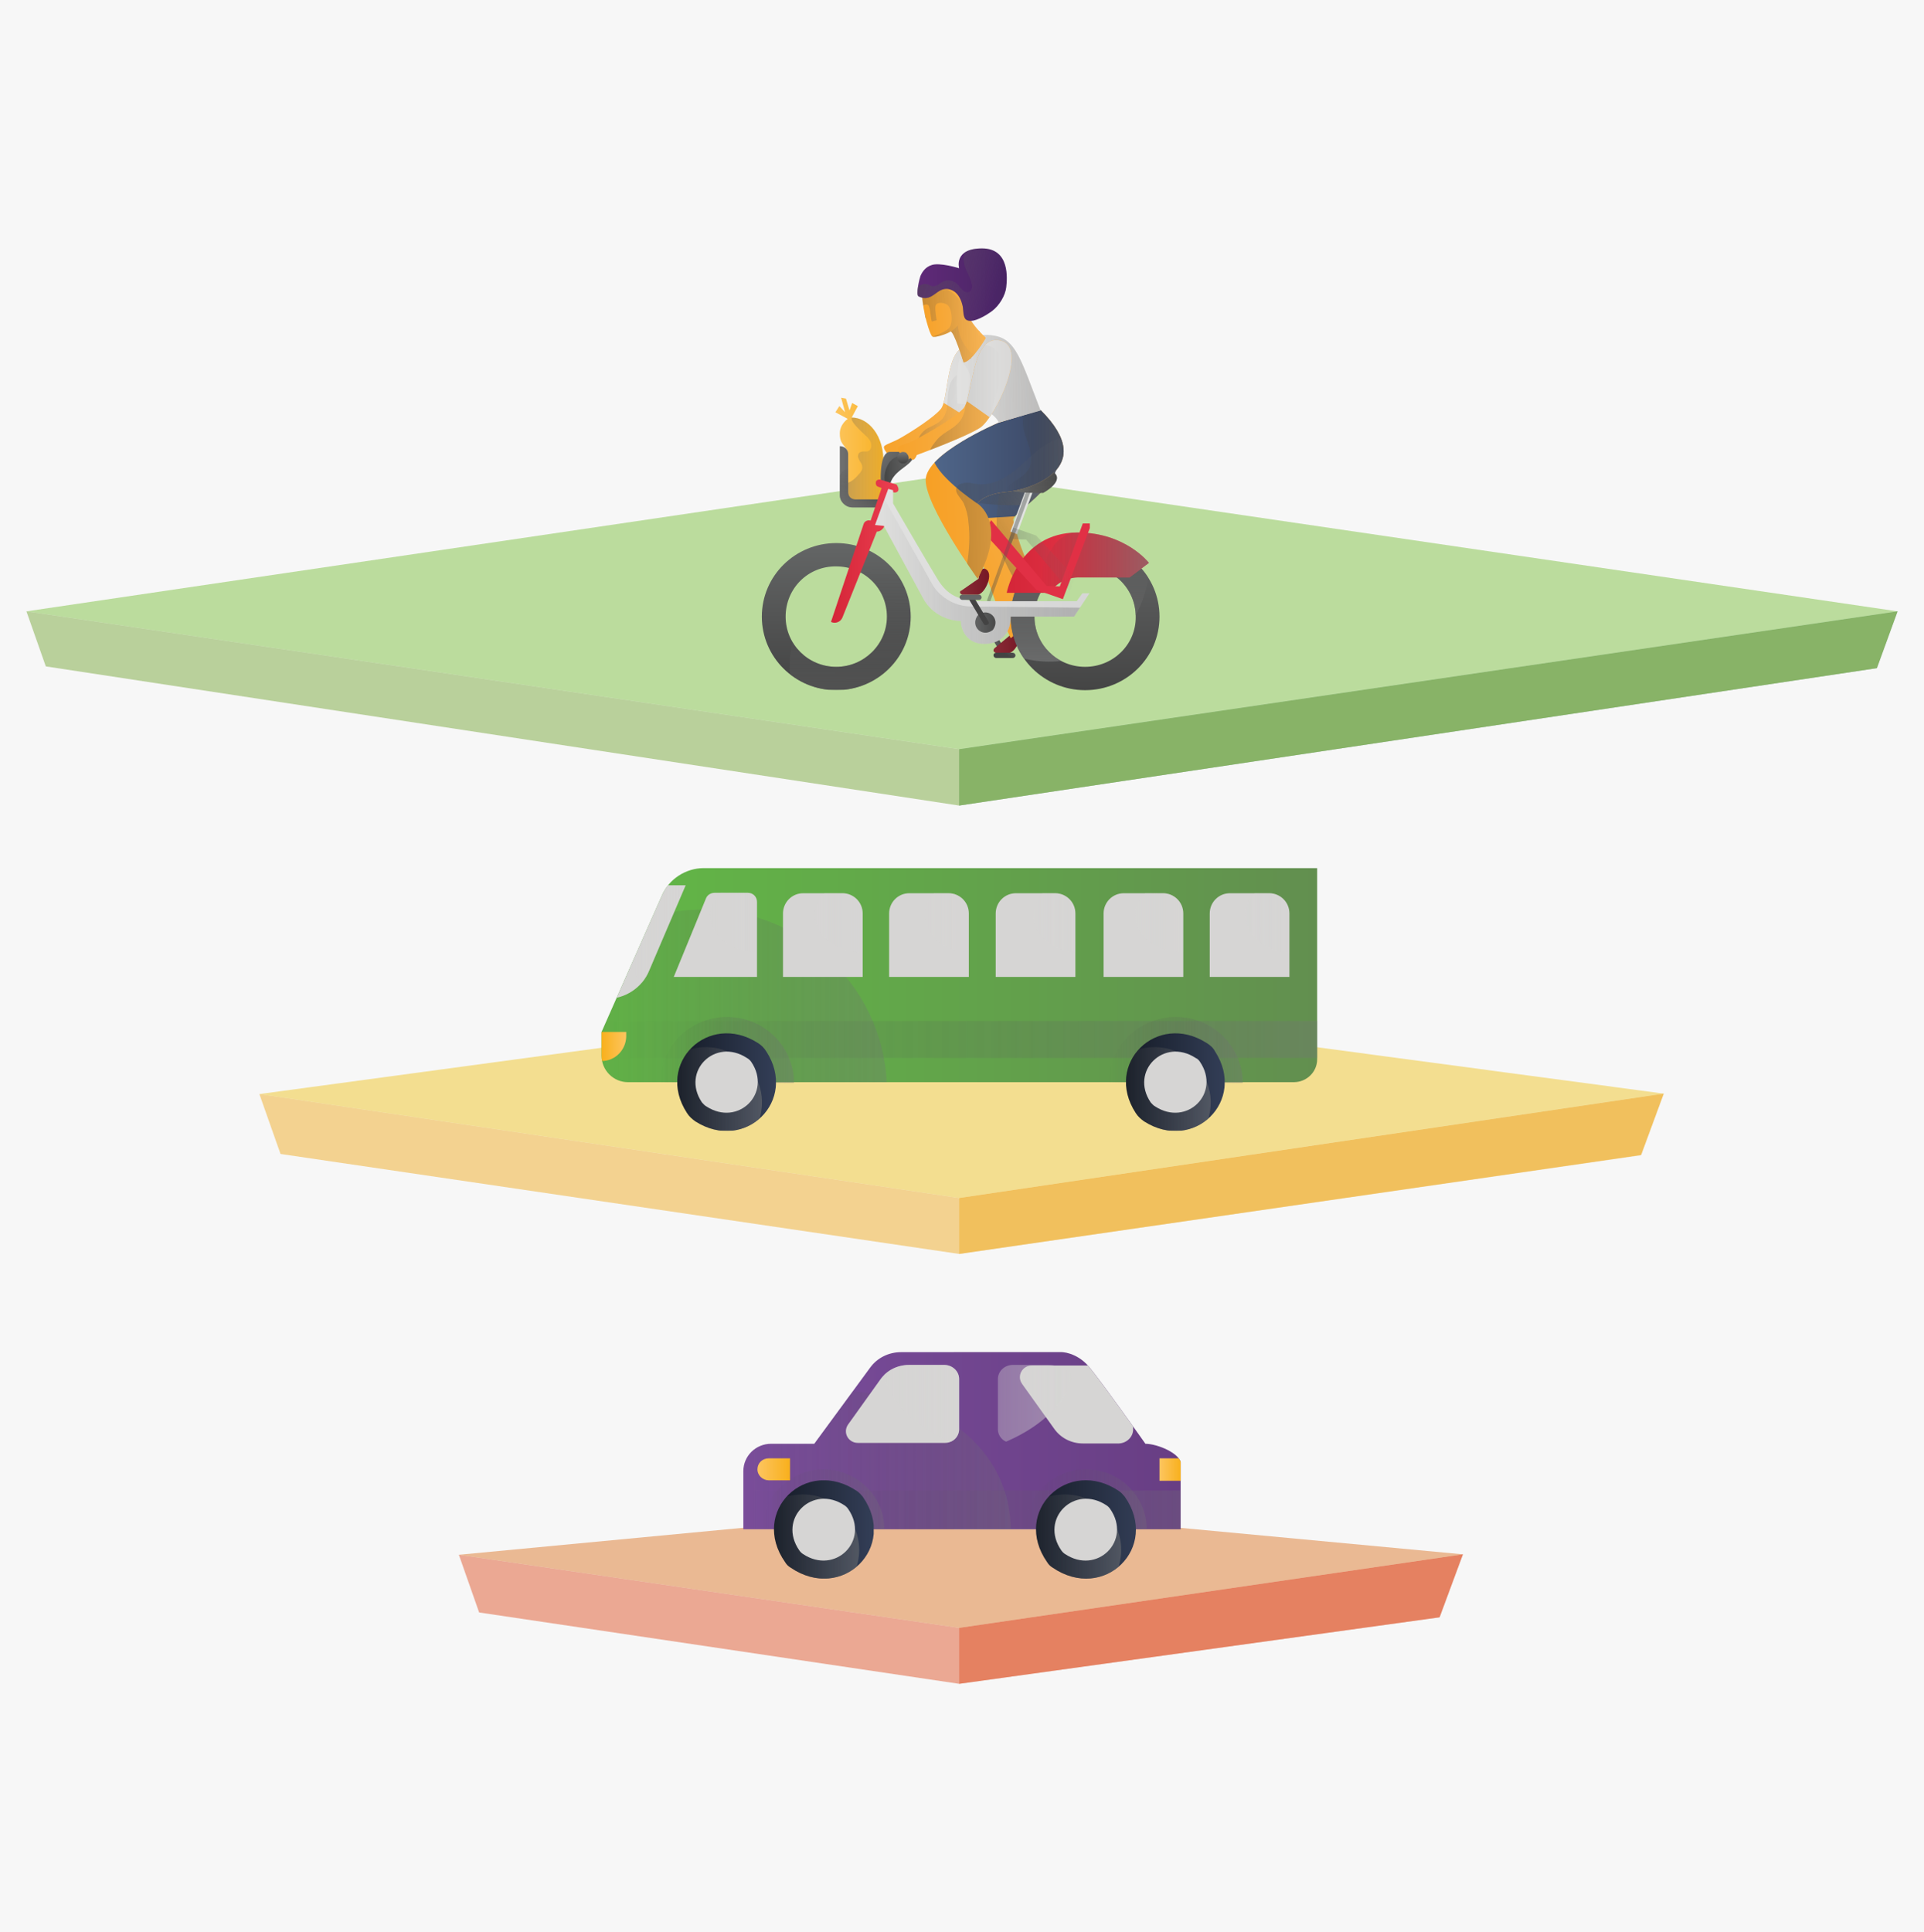 <?xml version="1.0" encoding="utf-8"?>
<!-- Generator: Adobe Illustrator 22.0.1, SVG Export Plug-In . SVG Version: 6.00 Build 0)  -->
<svg version="1.1" id="Capa_1" xmlns="http://www.w3.org/2000/svg" xmlns:xlink="http://www.w3.org/1999/xlink" x="0px" y="0px"
	 viewBox="0 0 436.9 438.7" style="enable-background:new 0 0 436.9 438.7;" xml:space="preserve">
<style type="text/css">
	.st0{fill:#F7F7F7;}
	.st1{opacity:0.5;fill:#F1AE2B;}
	.st2{opacity:0.5;fill:#F1C72B;}
	.st3{clip-path:url(#SVGID_2_);fill:url(#SVGID_3_);}
	.st4{opacity:0.35;clip-path:url(#SVGID_2_);fill:url(#SVGID_4_);}
	.st5{opacity:0.3;clip-path:url(#SVGID_2_);fill:url(#SVGID_5_);}
	.st6{clip-path:url(#SVGID_2_);fill:url(#SVGID_6_);}
	.st7{clip-path:url(#SVGID_2_);}
	.st8{clip-path:url(#SVGID_8_);fill:#D6D5D4;}
	.st9{opacity:0.5;clip-path:url(#SVGID_8_);fill:url(#SVGID_9_);}
	.st10{clip-path:url(#SVGID_11_);fill:#D6D5D4;}
	.st11{opacity:0.5;clip-path:url(#SVGID_11_);fill:url(#SVGID_12_);}
	.st12{opacity:0.5;clip-path:url(#SVGID_11_);fill:url(#SVGID_13_);}
	.st13{opacity:0.5;clip-path:url(#SVGID_11_);fill:url(#SVGID_14_);}
	.st14{opacity:0.5;clip-path:url(#SVGID_11_);fill:url(#SVGID_15_);}
	.st15{clip-path:url(#SVGID_17_);fill:#D6D5D4;}
	.st16{opacity:0.5;clip-path:url(#SVGID_17_);fill:url(#SVGID_18_);}
	.st17{opacity:0.5;clip-path:url(#SVGID_17_);fill:url(#SVGID_19_);}
	.st18{opacity:0.5;clip-path:url(#SVGID_17_);fill:url(#SVGID_20_);}
	.st19{opacity:0.35;fill:url(#SVGID_21_);}
	.st20{opacity:0.35;fill:url(#SVGID_22_);}
	.st21{clip-path:url(#SVGID_24_);fill:url(#SVGID_25_);}
	.st22{opacity:0.5;clip-path:url(#SVGID_24_);fill:url(#SVGID_26_);}
	.st23{fill:#D6D5D4;}
	.st24{clip-path:url(#SVGID_28_);fill:url(#SVGID_29_);}
	.st25{opacity:0.5;clip-path:url(#SVGID_28_);fill:url(#SVGID_30_);}
	.st26{opacity:0.5;fill:#E15B31;}
	.st27{opacity:0.5;fill:#DF7D31;}
	.st28{clip-path:url(#SVGID_32_);fill:#D6D5D4;}
	.st29{clip-path:url(#SVGID_32_);fill:url(#SVGID_33_);}
	.st30{opacity:0.25;clip-path:url(#SVGID_32_);fill:url(#SVGID_34_);}
	.st31{opacity:0.25;clip-path:url(#SVGID_32_);fill:url(#SVGID_35_);}
	.st32{clip-path:url(#SVGID_32_);}
	.st33{clip-path:url(#SVGID_37_);fill:#D6D5D4;}
	.st34{opacity:0.5;clip-path:url(#SVGID_37_);fill:url(#SVGID_38_);}
	.st35{clip-path:url(#SVGID_40_);fill:#D6D5D4;}
	.st36{opacity:0.5;clip-path:url(#SVGID_40_);fill:url(#SVGID_41_);}
	.st37{clip-path:url(#SVGID_32_);fill:url(#SVGID_42_);}
	.st38{opacity:0.25;clip-path:url(#SVGID_32_);fill:url(#SVGID_43_);}
	.st39{opacity:0.25;clip-path:url(#SVGID_32_);fill:url(#SVGID_44_);}
	.st40{clip-path:url(#SVGID_46_);fill:url(#SVGID_47_);}
	.st41{opacity:0.5;clip-path:url(#SVGID_46_);fill:url(#SVGID_48_);}
	.st42{clip-path:url(#SVGID_50_);fill:url(#SVGID_51_);}
	.st43{opacity:0.5;clip-path:url(#SVGID_50_);fill:url(#SVGID_52_);}
	.st44{fill:url(#SVGID_53_);}
	.st45{opacity:0.3;fill:#016EA0;}
	.st46{opacity:0.5;fill:#7DAB41;}
	.st47{opacity:0.5;fill:#80C244;}
	.st48{clip-path:url(#SVGID_55_);fill:url(#SVGID_56_);}
	.st49{clip-path:url(#SVGID_55_);fill:url(#SVGID_57_);}
	.st50{opacity:0.3;clip-path:url(#SVGID_55_);fill:url(#SVGID_58_);}
	.st51{fill:url(#SVGID_59_);}
	.st52{fill:url(#SVGID_60_);}
	.st53{fill:url(#SVGID_61_);}
	.st54{clip-path:url(#SVGID_63_);fill:url(#SVGID_64_);}
	.st55{clip-path:url(#SVGID_63_);}
	.st56{fill:url(#SVGID_65_);}
	.st57{opacity:0.75;clip-path:url(#SVGID_63_);fill:url(#SVGID_66_);}
	.st58{opacity:0.3;clip-path:url(#SVGID_63_);fill:url(#SVGID_67_);}
	.st59{clip-path:url(#SVGID_69_);fill:url(#SVGID_70_);}
	.st60{opacity:0.3;clip-path:url(#SVGID_69_);fill:url(#SVGID_71_);}
	.st61{clip-path:url(#SVGID_73_);}
	.st62{fill:url(#SVGID_74_);}
	.st63{opacity:0.75;clip-path:url(#SVGID_73_);fill:url(#SVGID_75_);}
	.st64{clip-path:url(#SVGID_77_);fill:url(#SVGID_78_);}
	.st65{opacity:0.75;clip-path:url(#SVGID_77_);fill:url(#SVGID_79_);}
	.st66{clip-path:url(#SVGID_81_);fill:url(#SVGID_82_);}
	.st67{opacity:0.75;clip-path:url(#SVGID_81_);fill:url(#SVGID_83_);}
	.st68{clip-path:url(#SVGID_85_);fill:url(#SVGID_86_);}
	.st69{opacity:0.75;clip-path:url(#SVGID_85_);fill:url(#SVGID_87_);}
	.st70{clip-path:url(#SVGID_89_);fill:url(#SVGID_90_);}
	.st71{clip-path:url(#SVGID_89_);fill:url(#SVGID_91_);}
	.st72{clip-path:url(#SVGID_93_);fill:url(#SVGID_94_);}
	.st73{opacity:0.75;clip-path:url(#SVGID_93_);fill:url(#SVGID_95_);}
	.st74{clip-path:url(#SVGID_97_);fill:#E13045;}
	.st75{clip-path:url(#SVGID_97_);fill:#E1E2E0;}
	.st76{opacity:0.4;clip-path:url(#SVGID_97_);fill:url(#SVGID_98_);}
	.st77{clip-path:url(#SVGID_100_);fill:#E13045;}
	.st78{opacity:0.4;clip-path:url(#SVGID_100_);fill:url(#SVGID_101_);}
	.st79{clip-path:url(#SVGID_103_);fill:url(#SVGID_104_);}
	.st80{opacity:0.75;clip-path:url(#SVGID_103_);fill:url(#SVGID_105_);}
	.st81{clip-path:url(#SVGID_107_);fill:url(#SVGID_108_);}
	.st82{clip-path:url(#SVGID_107_);}
	.st83{fill:url(#SVGID_109_);}
	.st84{opacity:0.4;clip-path:url(#SVGID_107_);fill:url(#SVGID_110_);}
	.st85{fill:url(#SVGID_111_);}
	.st86{fill:url(#SVGID_112_);}
	.st87{fill:url(#SVGID_113_);}
	.st88{clip-path:url(#SVGID_115_);fill:url(#SVGID_116_);}
	.st89{clip-path:url(#SVGID_115_);fill:#CECFD0;}
	.st90{clip-path:url(#SVGID_115_);}
	.st91{fill:url(#SVGID_117_);}
	.st92{opacity:0.75;clip-path:url(#SVGID_115_);fill:url(#SVGID_118_);}
	.st93{opacity:0.3;clip-path:url(#SVGID_115_);fill:url(#SVGID_119_);}
	.st94{clip-path:url(#SVGID_121_);fill:url(#SVGID_122_);}
	.st95{opacity:0.3;clip-path:url(#SVGID_121_);fill:url(#SVGID_123_);}
	.st96{clip-path:url(#SVGID_125_);fill:url(#SVGID_126_);}
	.st97{clip-path:url(#SVGID_125_);fill:url(#SVGID_127_);}
	.st98{opacity:0.3;clip-path:url(#SVGID_125_);fill:url(#SVGID_128_);}
	.st99{clip-path:url(#SVGID_130_);fill:#6D7071;}
	.st100{clip-path:url(#SVGID_130_);fill:url(#SVGID_131_);}
	.st101{opacity:0.3;clip-path:url(#SVGID_130_);fill:url(#SVGID_132_);}
	.st102{opacity:0.3;clip-path:url(#SVGID_130_);fill:url(#SVGID_133_);}
	.st103{fill:url(#SVGID_134_);}
	.st104{clip-path:url(#SVGID_136_);fill:url(#SVGID_137_);}
	.st105{opacity:0.5;clip-path:url(#SVGID_136_);fill:url(#SVGID_138_);}
</style>
<g>
	<rect class="st0" width="436.9" height="438.7"/>
	<g>
		<g id="camion_3_">
			<polygon class="st1" points="217.8,272 377.8,248.3 372.6,262.3 217.8,284.7 			"/>
			<polygon class="st1" points="217.8,272 377.8,248.3 372.7,262.2 217.8,284.7 			"/>
			<polygon class="st1" points="217.8,272 58.9,248.4 63.7,262 217.8,284.7 			"/>
			<polygon class="st2" points="58.9,248.4 217.8,226.9 377.8,248.3 217.8,272 			"/>
			<g>
				<g>
					<g>
						<defs>
							<path id="SVGID_1_" d="M293.8,245.7H142.6c-3.3,0-6-2.7-6-6v-5.4l13.7-31c1.6-3.7,5.4-6.2,9.5-6.2h139.3v43.4
								C299.1,243.4,296.7,245.7,293.8,245.7z"/>
						</defs>
						<clipPath id="SVGID_2_">
							<use xlink:href="#SVGID_1_"  style="overflow:visible;"/>
						</clipPath>
						<linearGradient id="SVGID_3_" gradientUnits="userSpaceOnUse" x1="136.579" y1="221.122" x2="299.065" y2="221.122">
							<stop  offset="0" style="stop-color:#62B846"/>
							<stop  offset="1" style="stop-color:#628F4F"/>
						</linearGradient>
						<rect x="136.6" y="196.4" class="st3" width="162.5" height="49.5"/>
						<linearGradient id="SVGID_4_" gradientUnits="userSpaceOnUse" x1="136.579" y1="235.975" x2="299.061" y2="235.975">
							<stop  offset="0" style="stop-color:#434343;stop-opacity:0"/>
							<stop  offset="1" style="stop-color:#747575"/>
						</linearGradient>
						<rect x="136.6" y="231.8" class="st4" width="162.5" height="8.4"/>
						<linearGradient id="SVGID_5_" gradientUnits="userSpaceOnUse" x1="118.018" y1="227.158" x2="201.435" y2="227.158">
							<stop  offset="0" style="stop-color:#434343;stop-opacity:0"/>
							<stop  offset="1" style="stop-color:#747575"/>
						</linearGradient>
						<path class="st5" d="M201.4,247.7c0-22.7-18.7-41.2-41.7-41.2S118,225,118,247.7H201.4z"/>
						<linearGradient id="SVGID_6_" gradientUnits="userSpaceOnUse" x1="136.579" y1="237.598" x2="142.15" y2="237.598">
							<stop  offset="0" style="stop-color:#F8B01C"/>
							<stop  offset="1" style="stop-color:#FDC55F"/>
						</linearGradient>
						<path class="st6" d="M136.6,240.9L136.6,240.9v-6.6h5.6v1.1C142.1,238.4,139.7,240.9,136.6,240.9z"/>
						<g class="st7">
							<defs>
								<path id="SVGID_7_" d="M137.7,226.8L137.7,226.8l11-25.8h7l-8.3,19.4C145.8,224.3,141.9,226.8,137.7,226.8z"/>
							</defs>
							<clipPath id="SVGID_8_">
								<use xlink:href="#SVGID_7_"  style="overflow:visible;"/>
							</clipPath>
							<polygon class="st8" points="148.7,201 157.3,201 144.4,235.7 135.7,235.7 							"/>
							<linearGradient id="SVGID_9_" gradientUnits="userSpaceOnUse" x1="141.739" y1="213.067" x2="156.452" y2="213.067">
								<stop  offset="0" style="stop-color:#D6D5D4"/>
								<stop  offset="1" style="stop-color:#D6D5D4;stop-opacity:0"/>
							</linearGradient>
							<path class="st9" d="M141.7,213.1c0,8,6.6,14.5,14.7,14.5v-29C148.3,198.5,141.7,205,141.7,213.1z"/>
						</g>
						<g class="st7">
							<defs>
								<path id="SVGID_10_" d="M171.8,221.8H153l7.3-17.8c0.3-0.8,1.1-1.3,2-1.3h7.5c1.2,0,2.1,0.9,2.1,2.1V221.8z M195.9,221.8
									v-14.4c0-2.6-2.1-4.6-4.6-4.6h-8.9c-2.6,0-4.6,2.1-4.6,4.6v14.4H195.9z M220,221.8v-14.4c0-2.6-2.1-4.6-4.6-4.6h-8.9
									c-2.6,0-4.6,2.1-4.6,4.6v14.4H220z M244.2,221.8v-14.4c0-2.6-2.1-4.6-4.6-4.6h-8.9c-2.6,0-4.6,2.1-4.6,4.6v14.4H244.2z"/>
							</defs>
							<clipPath id="SVGID_11_">
								<use xlink:href="#SVGID_10_"  style="overflow:visible;"/>
							</clipPath>
							<polygon class="st10" points="244.8,223 151,223 160.2,201.4 244.8,201.4 							"/>
							<linearGradient id="SVGID_12_" gradientUnits="userSpaceOnUse" x1="161.315" y1="207.835" x2="172.564" y2="207.835">
								<stop  offset="0" style="stop-color:#D6D5D4"/>
								<stop  offset="1" style="stop-color:#D6D5D4;stop-opacity:0"/>
							</linearGradient>
							<path class="st11" d="M161.3,207.8c0,4.7,5,8.5,11.2,8.5v-16.9C166.4,199.4,161.3,203.2,161.3,207.8z"/>
							<linearGradient id="SVGID_13_" gradientUnits="userSpaceOnUse" x1="185.044" y1="207.835" x2="196.292" y2="207.835">
								<stop  offset="0" style="stop-color:#D6D5D4"/>
								<stop  offset="1" style="stop-color:#D6D5D4;stop-opacity:0"/>
							</linearGradient>
							<path class="st12" d="M185,207.8c0,4.7,5,8.5,11.2,8.5v-16.9C190.1,199.4,185,203.2,185,207.8z"/>
							<linearGradient id="SVGID_14_" gradientUnits="userSpaceOnUse" x1="210.039" y1="207.835" x2="220.762" y2="207.835">
								<stop  offset="0" style="stop-color:#D6D5D4"/>
								<stop  offset="1" style="stop-color:#D6D5D4;stop-opacity:0"/>
							</linearGradient>
							<path class="st13" d="M210,207.8c0,4.7,4.8,8.5,10.7,8.5v-16.9C214.8,199.4,210,203.2,210,207.8z"/>
							<linearGradient id="SVGID_15_" gradientUnits="userSpaceOnUse" x1="234.602" y1="207.835" x2="245.325" y2="207.835">
								<stop  offset="0" style="stop-color:#D6D5D4"/>
								<stop  offset="1" style="stop-color:#D6D5D4;stop-opacity:0"/>
							</linearGradient>
							<path class="st14" d="M234.6,207.8c0,4.7,4.8,8.5,10.7,8.5v-16.9C239.4,199.4,234.6,203.2,234.6,207.8z"/>
						</g>
						<g class="st7">
							<defs>
								<path id="SVGID_16_" d="M268.7,221.8v-14.4c0-2.6-2.1-4.6-4.6-4.6h-8.9c-2.6,0-4.6,2.1-4.6,4.6v14.4H268.7z M292.8,221.8
									v-14.4c0-2.6-2.1-4.6-4.6-4.6h-8.9c-2.6,0-4.6,2.1-4.6,4.6v14.4H292.8z"/>
							</defs>
							<clipPath id="SVGID_17_">
								<use xlink:href="#SVGID_16_"  style="overflow:visible;"/>
							</clipPath>
							<polygon class="st15" points="317.6,223 223.8,223 233,201.4 317.6,201.4 							"/>
							<linearGradient id="SVGID_18_" gradientUnits="userSpaceOnUse" x1="234.096" y1="207.835" x2="245.344" y2="207.835">
								<stop  offset="0" style="stop-color:#D6D5D4"/>
								<stop  offset="1" style="stop-color:#D6D5D4;stop-opacity:0"/>
							</linearGradient>
							<path class="st16" d="M234.1,207.8c0,4.7,5,8.5,11.2,8.5v-16.9C239.1,199.4,234.1,203.2,234.1,207.8z"/>
							<linearGradient id="SVGID_19_" gradientUnits="userSpaceOnUse" x1="257.825" y1="207.835" x2="269.073" y2="207.835">
								<stop  offset="0" style="stop-color:#D6D5D4"/>
								<stop  offset="1" style="stop-color:#D6D5D4;stop-opacity:0"/>
							</linearGradient>
							<path class="st17" d="M257.8,207.8c0,4.7,5,8.5,11.2,8.5v-16.9C262.9,199.4,257.8,203.2,257.8,207.8z"/>
							<linearGradient id="SVGID_20_" gradientUnits="userSpaceOnUse" x1="282.82" y1="207.835" x2="293.543" y2="207.835">
								<stop  offset="0" style="stop-color:#D6D5D4"/>
								<stop  offset="1" style="stop-color:#D6D5D4;stop-opacity:0"/>
							</linearGradient>
							<path class="st18" d="M282.8,207.8c0,4.7,4.8,8.5,10.7,8.5v-16.9C287.6,199.4,282.8,203.2,282.8,207.8z"/>
						</g>
					</g>
					<linearGradient id="SVGID_21_" gradientUnits="userSpaceOnUse" x1="149.828" y1="238.378" x2="180.265" y2="238.378">
						<stop  offset="0" style="stop-color:#434343;stop-opacity:0"/>
						<stop  offset="1" style="stop-color:#747575"/>
					</linearGradient>
					<path class="st19" d="M180.3,245.9h-30.4c0-8.3,6.8-15,15.2-15C173.5,230.9,180.3,237.6,180.3,245.9z"/>
					<linearGradient id="SVGID_22_" gradientUnits="userSpaceOnUse" x1="251.74" y1="238.378" x2="282.178" y2="238.378">
						<stop  offset="0" style="stop-color:#434343;stop-opacity:0"/>
						<stop  offset="1" style="stop-color:#747575"/>
					</linearGradient>
					<path class="st20" d="M282.2,245.9h-30.4c0-8.3,6.8-15,15.2-15C275.4,230.9,282.2,237.6,282.2,245.9z"/>
					<g>
						<g>
							<defs>
								<path id="SVGID_23_" d="M174,238.7c7.3,11.2-4.8,23.1-16.1,15.9c-0.7-0.5-1.4-1.1-1.9-1.9c-7.3-11.2,4.8-23.1,16.1-15.9
									C172.9,237.3,173.5,237.9,174,238.7z"/>
							</defs>
							<clipPath id="SVGID_24_">
								<use xlink:href="#SVGID_23_"  style="overflow:visible;"/>
							</clipPath>
							<linearGradient id="SVGID_25_" gradientUnits="userSpaceOnUse" x1="153.838" y1="245.681" x2="176.256" y2="245.681">
								<stop  offset="0" style="stop-color:#151B26"/>
								<stop  offset="1" style="stop-color:#333E57"/>
							</linearGradient>
							<rect x="153.8" y="234.6" class="st21" width="22.4" height="22.1"/>
							<linearGradient id="SVGID_26_" gradientUnits="userSpaceOnUse" x1="147.69" y1="250.303" x2="173.036" y2="250.303">
								<stop  offset="0" style="stop-color:#434343;stop-opacity:0"/>
								<stop  offset="1" style="stop-color:#747575"/>
							</linearGradient>
							<path class="st22" d="M170.5,258.2c8.3-12.6-5.4-26.1-18.2-18c-0.8,0.5-1.6,1.3-2.1,2.1c-8.3,12.6,5.4,26.1,18.2,18
								C169.2,259.8,170,259.1,170.5,258.2z"/>
						</g>
						<path class="st23" d="M170.6,241.1c4.8,7.1-3,14.8-10.2,10.1c-0.4-0.2-0.7-0.6-1-0.9c-4.8-7.1,3-14.8,10.2-10.1
							C170,240.4,170.4,240.8,170.6,241.1z"/>
					</g>
					<g>
						<g>
							<defs>
								<path id="SVGID_27_" d="M275.9,238.7c7.3,11.2-4.8,23.1-16.1,15.9c-0.7-0.5-1.4-1.1-1.9-1.9c-7.3-11.2,4.8-23.1,16.1-15.9
									C274.8,237.3,275.5,237.9,275.9,238.7z"/>
							</defs>
							<clipPath id="SVGID_28_">
								<use xlink:href="#SVGID_27_"  style="overflow:visible;"/>
							</clipPath>
							<linearGradient id="SVGID_29_" gradientUnits="userSpaceOnUse" x1="255.75" y1="245.681" x2="278.168" y2="245.681">
								<stop  offset="0" style="stop-color:#151B26"/>
								<stop  offset="1" style="stop-color:#333E57"/>
							</linearGradient>
							<rect x="255.7" y="234.6" class="st24" width="22.4" height="22.1"/>
							<linearGradient id="SVGID_30_" gradientUnits="userSpaceOnUse" x1="249.603" y1="250.303" x2="274.948" y2="250.303">
								<stop  offset="0" style="stop-color:#434343;stop-opacity:0"/>
								<stop  offset="1" style="stop-color:#747575"/>
							</linearGradient>
							<path class="st25" d="M272.4,258.2c8.3-12.6-5.4-26.1-18.2-18c-0.8,0.5-1.6,1.3-2.1,2.1c-8.3,12.6,5.4,26.1,18.2,18
								C271.2,259.8,271.9,259.1,272.4,258.2z"/>
						</g>
						<path class="st23" d="M272.5,241.1c4.8,7.1-3,14.8-10.2,10.1c-0.4-0.2-0.7-0.6-1-0.9c-4.8-7.1,3-14.8,10.2-10.1
							C272,240.4,272.3,240.8,272.5,241.1z"/>
					</g>
				</g>
			</g>
		</g>
		<g id="carro">
			<polygon class="st26" points="217.8,369.6 332.2,352.9 326.9,367.2 217.8,382.3 			"/>
			<polygon class="st26" points="217.8,369.6 332.2,352.9 326.9,367.2 217.8,382.3 			"/>
			<polygon class="st26" points="217.8,369.6 104.2,353 108.8,366.1 217.8,382.3 			"/>
			<polygon class="st27" points="104.2,353 218,342.2 332.2,352.9 217.8,369.6 			"/>
			<g>
				<g>
					<g>
						<defs>
							<path id="SVGID_31_" d="M260.1,327.8c0,0-10.1-14.3-12.9-17.6c-2.8-3.2-6.1-3.2-6.1-3.2h-18.3h-18.2c-2.8,0-5.4,1.3-7,3.5
								l-12.7,17.3h-9.8c-3.5,0-6.3,2.8-6.3,6.2v13.2h99.4v-14.7C268.2,330,262.8,327.8,260.1,327.8z"/>
						</defs>
						<clipPath id="SVGID_32_">
							<use xlink:href="#SVGID_31_"  style="overflow:visible;"/>
						</clipPath>
						<rect x="216.6" y="306.9" class="st28" width="26.9" height="40.3"/>
						<linearGradient id="SVGID_33_" gradientUnits="userSpaceOnUse" x1="168.726" y1="326.782" x2="268.17" y2="326.782">
							<stop  offset="0" style="stop-color:#7A4D9B"/>
							<stop  offset="1" style="stop-color:#683E84"/>
						</linearGradient>
						<rect x="168.7" y="306.3" class="st29" width="99.4" height="40.9"/>
						<linearGradient id="SVGID_34_" gradientUnits="userSpaceOnUse" x1="168.726" y1="342.837" x2="268.17" y2="342.837">
							<stop  offset="0" style="stop-color:#434343;stop-opacity:0"/>
							<stop  offset="1" style="stop-color:#747575"/>
						</linearGradient>
						<rect x="168.7" y="338.4" class="st30" width="99.4" height="8.8"/>
						<linearGradient id="SVGID_35_" gradientUnits="userSpaceOnUse" x1="165.959" y1="331.451" x2="229.47" y2="331.451">
							<stop  offset="0" style="stop-color:#434343;stop-opacity:0"/>
							<stop  offset="1" style="stop-color:#747575"/>
						</linearGradient>
						<path class="st31" d="M229.5,347.3c0-17.1-14.8-31.7-41.9-31.7c-24.9,0-21.5,31.7-21.5,31.7H229.5z"/>
						<g class="st32">
							<defs>
								<path id="SVGID_36_" d="M217.8,313.1v11.4c0,1.7-1.4,3.1-3.2,3.1h-19.8c-2.2,0-3.5-2.4-2.2-4.2l7.3-10.2
									c1.5-2.1,3.9-3.3,6.5-3.3h8.2C216.4,310,217.8,311.4,217.8,313.1z"/>
							</defs>
							<clipPath id="SVGID_37_">
								<use xlink:href="#SVGID_36_"  style="overflow:visible;"/>
							</clipPath>
							<rect x="187.1" y="308" class="st33" width="30.8" height="21.7"/>
							
								<linearGradient id="SVGID_38_" gradientUnits="userSpaceOnUse" x1="3426.676" y1="1007.739" x2="3382.729" y2="963.792" gradientTransform="matrix(-0.707 0.707 -0.707 -0.707 3336.143 -1397.9)">
								<stop  offset="0" style="stop-color:#D6D5D4"/>
								<stop  offset="1" style="stop-color:#D6D5D4;stop-opacity:0"/>
							</linearGradient>
							<path class="st34" d="M211.2,324.9c14.2,8.6,37.3,8.6,51.5,0l-51.5-31.2C197,302.3,197,316.3,211.2,324.9z"/>
						</g>
						<g class="st32">
							<defs>
								<path id="SVGID_39_" d="M226.6,313.1v11.4c0,1.7,1.4,3.1,3.2,3.1h19.8c2.2,0,3.5-2.4,2.2-4.2l-7.3-10.2
									c-1.5-2.1-3.9-3.3-6.5-3.3h-8.2C228,310,226.6,311.4,226.6,313.1z"/>
							</defs>
							<clipPath id="SVGID_40_">
								<use xlink:href="#SVGID_39_"  style="overflow:visible;"/>
							</clipPath>
							
								<rect x="226.6" y="308" transform="matrix(-1 -1.224647e-16 1.224647e-16 -1 483.911 637.627)" class="st35" width="30.8" height="21.7"/>
							
								<linearGradient id="SVGID_41_" gradientUnits="userSpaceOnUse" x1="88.557" y1="-2330.38" x2="44.609" y2="-2374.328" gradientTransform="matrix(0.707 0.707 0.707 -0.707 1829.027 -1397.9)">
								<stop  offset="0" style="stop-color:#D6D5D4"/>
								<stop  offset="1" style="stop-color:#D6D5D4;stop-opacity:0"/>
							</linearGradient>
							<path class="st36" d="M233.2,324.9c-14.2,8.6-37.3,8.6-51.5,0l51.5-31.2C247.4,302.3,247.4,316.3,233.2,324.9z"/>
						</g>
						<linearGradient id="SVGID_42_" gradientUnits="userSpaceOnUse" x1="263.347" y1="333.612" x2="268.17" y2="333.612">
							<stop  offset="0" style="stop-color:#FDC55F"/>
							<stop  offset="1" style="stop-color:#F8B01C"/>
						</linearGradient>
						<rect x="263.3" y="331.1" class="st37" width="4.8" height="5.1"/>
						<linearGradient id="SVGID_43_" gradientUnits="userSpaceOnUse" x1="173.249" y1="340.457" x2="200.846" y2="340.457">
							<stop  offset="0" style="stop-color:#434343;stop-opacity:0"/>
							<stop  offset="1" style="stop-color:#747575"/>
						</linearGradient>
						<path class="st38" d="M200.8,347.2h-27.6c0-7.5,6.2-13.6,13.8-13.6C194.7,333.7,200.8,339.7,200.8,347.2z"/>
						<linearGradient id="SVGID_44_" gradientUnits="userSpaceOnUse" x1="232.754" y1="340.457" x2="260.351" y2="340.457">
							<stop  offset="0" style="stop-color:#434343;stop-opacity:0"/>
							<stop  offset="1" style="stop-color:#747575"/>
						</linearGradient>
						<path class="st39" d="M260.4,347.2h-27.6c0-7.5,6.2-13.6,13.8-13.6S260.4,339.7,260.4,347.2z"/>
					</g>
					<g>
						<g>
							<defs>
								<path id="SVGID_45_" d="M195.9,339.8c8.1,11.5-4.7,24.1-16.4,16.1c-0.5-0.3-0.9-0.7-1.2-1.2c-8.1-11.5,4.7-24.1,16.4-16.1
									C195.1,338.9,195.5,339.3,195.9,339.8z"/>
							</defs>
							<clipPath id="SVGID_46_">
								<use xlink:href="#SVGID_45_"  style="overflow:visible;"/>
							</clipPath>
							<linearGradient id="SVGID_47_" gradientUnits="userSpaceOnUse" x1="175.707" y1="347.243" x2="198.388" y2="347.243">
								<stop  offset="0" style="stop-color:#151B26"/>
								<stop  offset="1" style="stop-color:#333E57"/>
							</linearGradient>
							<rect x="175.7" y="336.1" class="st40" width="22.7" height="22.3"/>
							<linearGradient id="SVGID_48_" gradientUnits="userSpaceOnUse" x1="169.487" y1="351.903" x2="195.13" y2="351.903">
								<stop  offset="0" style="stop-color:#434343;stop-opacity:0"/>
								<stop  offset="1" style="stop-color:#747575"/>
							</linearGradient>
							<ellipse class="st41" cx="182.3" cy="351.9" rx="12.8" ry="12.6"/>
						</g>
						<path class="st23" d="M192.6,342.6c5,7.2-3,15.1-10.3,10.2c-0.3-0.2-0.6-0.5-0.8-0.8c-5-7.2,3-15.1,10.3-10.2
							C192.1,342,192.4,342.3,192.6,342.6z"/>
					</g>
					<g>
						<g>
							<defs>
								<path id="SVGID_49_" d="M255.4,339.8c8.1,11.5-4.7,24.1-16.4,16.1c-0.5-0.3-0.9-0.7-1.2-1.2c-8.1-11.5,4.7-24.1,16.4-16.1
									C254.6,338.9,255,339.3,255.4,339.8z"/>
							</defs>
							<clipPath id="SVGID_50_">
								<use xlink:href="#SVGID_49_"  style="overflow:visible;"/>
							</clipPath>
							<linearGradient id="SVGID_51_" gradientUnits="userSpaceOnUse" x1="233.667" y1="347.243" x2="259.438" y2="347.243">
								<stop  offset="0" style="stop-color:#151B26"/>
								<stop  offset="1" style="stop-color:#333E57"/>
							</linearGradient>
							<rect x="233.7" y="334.6" class="st42" width="25.8" height="25.3"/>
							<linearGradient id="SVGID_52_" gradientUnits="userSpaceOnUse" x1="228.992" y1="351.903" x2="254.635" y2="351.903">
								<stop  offset="0" style="stop-color:#434343;stop-opacity:0"/>
								<stop  offset="1" style="stop-color:#747575"/>
							</linearGradient>
							<ellipse class="st43" cx="241.8" cy="351.9" rx="12.8" ry="12.6"/>
						</g>
						<path class="st23" d="M252.1,342.6c5,7.2-3,15.1-10.3,10.2c-0.3-0.2-0.6-0.5-0.8-0.8c-5-7.2,3-15.1,10.3-10.2
							C251.6,342,251.9,342.3,252.1,342.6z"/>
					</g>
					<linearGradient id="SVGID_53_" gradientUnits="userSpaceOnUse" x1="172.02" y1="333.612" x2="179.393" y2="333.612">
						<stop  offset="0" style="stop-color:#FDC55F"/>
						<stop  offset="1" style="stop-color:#F8B01C"/>
					</linearGradient>
					<path class="st44" d="M179.4,336.1h-4.8c-1.4,0-2.6-1.1-2.6-2.5l0,0c0-1.4,1.1-2.5,2.6-2.5h4.8V336.1z"/>
				</g>
			</g>
		</g>
		<g id="bici">
			<polygon class="st45" points="217.8,170.1 430.9,138.8 426.2,151.7 217.8,182.9 			"/>
			<polygon class="st46" points="217.8,170.1 430.9,138.8 426.2,151.7 217.8,182.9 			"/>
			<polygon class="st46" points="217.8,170.1 430.9,138.8 426.2,151.7 217.8,182.9 			"/>
			<polygon class="st46" points="217.8,170.1 6,138.8 10.4,151.3 217.8,182.9 			"/>
			<polygon class="st47" points="6,138.8 217.8,107.5 430.9,138.8 217.8,170.1 			"/>
			<g>
				<g>
					<g>
						<defs>
							<path id="SVGID_54_" d="M220.5,78.7c-6-1-4.9,12-6.9,14.2c-1.5,1.8-6.2,4.9-9.4,6.7c-1.7,0.9-2.6,1.1-3.3,1.6
								c-0.8,0.5,1.3,2.7,1.6,2.6c0.3,0,0.9-0.4,0.9-0.4s0.2,0.3,0.5,0.3c0.4,0,0.8-1,0.8-1s9.7-4,12.6-6.1
								C220.2,94.5,226.5,79.7,220.5,78.7z"/>
						</defs>
						<clipPath id="SVGID_55_">
							<use xlink:href="#SVGID_54_"  style="overflow:visible;"/>
						</clipPath>
						
							<linearGradient id="SVGID_56_" gradientUnits="userSpaceOnUse" x1="-3746.206" y1="-179.93" x2="-3719.789" y2="-179.93" gradientTransform="matrix(0.998 -6.470000e-02 6.470000e-02 0.998 3947.728 29.982)">
							<stop  offset="0" style="stop-color:#F7A025"/>
							<stop  offset="1" style="stop-color:#F8B658"/>
						</linearGradient>
						<polygon class="st48" points="200.3,104.8 224.9,103.2 221.5,79.1 197,80.7 						"/>
						
							<linearGradient id="SVGID_57_" gradientUnits="userSpaceOnUse" x1="5099.135" y1="-111.911" x2="5113.602" y2="-111.911" gradientTransform="matrix(-0.999 4.380000e-02 4.380000e-02 0.999 5325.618 -26.087)">
							<stop  offset="0" style="stop-color:#D6D5D4"/>
							<stop  offset="1" style="stop-color:#E2E2E1"/>
						</linearGradient>
						<polygon class="st49" points="220,95 226.4,78.5 215.6,76.7 212.4,90.3 						"/>
						
							<linearGradient id="SVGID_58_" gradientUnits="userSpaceOnUse" x1="-4556.801" y1="366.332" x2="-4571.478" y2="367.346" gradientTransform="matrix(0.814 6.350000e-02 -0.109 0.92 3968.056 45.497)">
							<stop  offset="0" style="stop-color:#747575;stop-opacity:0"/>
							<stop  offset="1" style="stop-color:#434343"/>
						</linearGradient>
						<path class="st50" d="M220.4,90.4c0.1-0.2,0.1-0.5,0.2-0.7c0.6-1.8,0.7-5.5-2.3-4.9c-1.2,0.2-2.1,1.2-2.5,2.3
							s-0.5,2.3-0.6,3.4c-0.1,1.2-0.1,2.4-0.5,3.4c-0.8,2-2.3,2.4-4,3.3c-1.5,0.8-2.5,2.5-2.6,4.1c0,0.1,3.3-0.9,3.5-1
							c1-0.5,1.8-0.8,2.8-1.2c1.9-0.7,4.9-2,5.4-4.1C220.2,93.6,219.9,91.6,220.4,90.4z"/>
					</g>
					<g>
						
							<linearGradient id="SVGID_59_" gradientUnits="userSpaceOnUse" x1="1132.065" y1="-1645.508" x2="1136.953" y2="-1646.14" gradientTransform="matrix(-0.541 0.267 0.275 0.558 1292.696 760.701)">
							<stop  offset="0" style="stop-color:#434343"/>
							<stop  offset="1" style="stop-color:#646666"/>
						</linearGradient>
						<path class="st51" d="M227.7,149l1.1-0.5l-4.3-7.2c-0.1-0.2-0.4-0.3-0.6-0.2l-0.3,0.1c-0.2,0.1-0.3,0.4-0.2,0.6L227.7,149z"/>
						
							<linearGradient id="SVGID_60_" gradientUnits="userSpaceOnUse" x1="3060.867" y1="3467.163" x2="3067.001" y2="3464.573" gradientTransform="matrix(-5.000000e-04 -0.604 -0.34 3.000000e-04 1409.414 1996.81)">
							<stop  offset="0" style="stop-color:#434343"/>
							<stop  offset="1" style="stop-color:#646666"/>
						</linearGradient>
						<path class="st52" d="M225.6,148.8L225.6,148.8c0,0.3,0.3,0.6,0.6,0.6l3.8,0c0.3,0,0.6-0.3,0.6-0.6l0,0c0-0.3-0.3-0.6-0.6-0.6
							l-3.8,0C225.9,148.2,225.6,148.4,225.6,148.8z"/>
					</g>
					
						<linearGradient id="SVGID_61_" gradientUnits="userSpaceOnUse" x1="-3715.655" y1="72.246" x2="-3709.284" y2="72.246" gradientTransform="matrix(1 -2.090000e-02 2.090000e-02 1 3938.978 -4.773)">
						<stop  offset="0" style="stop-color:#8C2D38"/>
						<stop  offset="1" style="stop-color:#781A27"/>
					</linearGradient>
					<path class="st53" d="M225.6,147.7L225.6,147.7c0,0.3,0.3,0.4,0.5,0.5c0.8,0,1.6,0,3.1,0c1.5,0,3.7-4.9,2-6
						c-1.7-1.1-1.8,2-1.8,2l-3.6,3C225.7,147.3,225.6,147.5,225.6,147.7z"/>
					<g>
						<defs>
							<path id="SVGID_62_" d="M236.3,93.2l-9.5,2.7c0,0-1.1,7.6-4.9,17.6c-3.1,8.4,7.6,31.4,7.6,31.4c5.2-3.8,5.8-12.1,3.4-18
								c-2.1-5.2-2.1-6.4-2.8-8.8C229.6,115.7,249.3,107.2,236.3,93.2z"/>
						</defs>
						<clipPath id="SVGID_63_">
							<use xlink:href="#SVGID_62_"  style="overflow:visible;"/>
						</clipPath>
						
							<linearGradient id="SVGID_64_" gradientUnits="userSpaceOnUse" x1="-3744.7" y1="-785.274" x2="-3708.176" y2="-785.274" gradientTransform="matrix(0.953 -0.15 0.296 0.649 4016.955 80.362)">
							<stop  offset="0" style="stop-color:#F7A025"/>
							<stop  offset="1" style="stop-color:#F8B658"/>
						</linearGradient>
						<polygon class="st54" points="224.2,148.8 249.1,144.8 243.2,108.7 215.3,114.1 						"/>
						<g class="st55">
							
								<linearGradient id="SVGID_65_" gradientUnits="userSpaceOnUse" x1="5074.394" y1="109.66" x2="5101.605" y2="109.66" gradientTransform="matrix(-1 0 0 1 5317.746 0)">
								<stop  offset="0" style="stop-color:#37415D"/>
								<stop  offset="1" style="stop-color:#4F668A"/>
							</linearGradient>
							<path class="st56" d="M243.4,102.3c-0.3,0.4-6.1,14.5-6.1,14.5l-19.4,1.2l-1.7-16.7L243.4,102.3z"/>
						</g>
						
							<linearGradient id="SVGID_66_" gradientUnits="userSpaceOnUse" x1="4863.965" y1="1240.394" x2="4887.046" y2="1240.394" gradientTransform="matrix(-0.968 -0.253 -0.253 0.968 5260.486 141.824)">
							<stop  offset="0" style="stop-color:#747575"/>
							<stop  offset="0.892" style="stop-color:#2B2B2B;stop-opacity:0"/>
						</linearGradient>
						<path class="st57" d="M237.8,107c1,0.4,2,0.9,2.7,1.7c1.2,1.3,1.1,4.2-0.6,5c-1.4,0.7-3.2,0.7-4.7,0.8
							c-4.1,0.3-8.3,0.3-12.4-0.2c-3.4-0.4-5.2-4.1-4.2-7.3c0.6-1.8,6.1-1.6,7.8-1.6c3.2-0.1,6.3,0.3,9.4,1c0.2,0,0.4,0.1,0.6,0.1
							C236.9,106.7,237.3,106.8,237.8,107z"/>
						
							<linearGradient id="SVGID_67_" gradientUnits="userSpaceOnUse" x1="-2786.48" y1="-2085.005" x2="-2764.954" y2="-2085.005" gradientTransform="matrix(0.949 -0.551 0.569 0.84 4055.984 340.693)">
							<stop  offset="0" style="stop-color:#434343"/>
							<stop  offset="1" style="stop-color:#747575;stop-opacity:0"/>
						</linearGradient>
						<path class="st58" d="M237.4,103.3c-11.1-3.9-11.4,13.8-11,18.8c0.4,5,8.9,17.6,8.9,17.6s4.1-4.1,2.2-10.2
							c-1.9-6.1-5.7-6-6.1-8.6C231.2,118.3,248.5,107.2,237.4,103.3z"/>
					</g>
					<g>
						<defs>
							<path id="SVGID_68_" d="M190.6,92.2l1.3,1.4l-0.9-3.3l1.1,0.2l0.8,2.7l0.6-1.7l1.3,0.7l-1.4,2.6c3.7,0,7.5,4,7.2,10.7
								c-0.4,6.7-0.3,7.6-1.9,8.4c-1.6,0.7-5.3,0.7-6.3-0.9c-1.8-3,0.7-9.5-0.1-10.9c-0.9-1.4-1.6-1.6-1.6-3.7
								c0-2.1,1.8-3.3,1.8-3.3l-2.8-1.5L190.6,92.2z"/>
						</defs>
						<clipPath id="SVGID_69_">
							<use xlink:href="#SVGID_68_"  style="overflow:visible;"/>
						</clipPath>
						
							<linearGradient id="SVGID_70_" gradientUnits="userSpaceOnUse" x1="5115.675" y1="101.685" x2="5128.597" y2="101.685" gradientTransform="matrix(-1 0 0 1 5317.746 0)">
							<stop  offset="0" style="stop-color:#F8B01C"/>
							<stop  offset="1" style="stop-color:#FDC55F"/>
						</linearGradient>
						<polygon class="st59" points="189.1,113.6 202.1,113.6 202.1,89.7 189.1,89.7 						"/>
						
							<linearGradient id="SVGID_71_" gradientUnits="userSpaceOnUse" x1="5113.2" y1="104.507" x2="5126.852" y2="104.507" gradientTransform="matrix(-1 0 0 1 5317.746 0)">
							<stop  offset="0" style="stop-color:#747575;stop-opacity:0"/>
							<stop  offset="1" style="stop-color:#434343"/>
						</linearGradient>
						<path class="st60" d="M196.6,93.3c-0.8,0.3-2.9,0.7-3.2,1.6c-0.3,1,2.8,3.6,3.5,4.3c0.4,0.4,0.7,0.8,0.9,1.4
							c0.1,0.6,0.1,1.2-0.3,1.6c-0.4,0.4-0.9,0.3-1.4,0.3c-0.5,0-1.1,0.2-1.2,0.7c-0.2,0.5,0.1,1,0.3,1.4s0.6,0.8,0.6,1.4
							c0.1,0.7-0.4,1.3-0.9,1.8c-0.6,0.7-1.3,1.4-2.1,1.7c-0.4,0.2-0.9,0.2-1.2,0.5c-0.6,0.5-0.7,1.6-0.5,2.5
							c0.3,1.4,1.2,2.6,2.4,3.2c1.1,0.6,2.4,0.8,3.6,0.6c2.7-0.4,5.2-2.4,6.5-5.3c1.3-2.8,1.4-6.4,0.2-9.3c-0.4-1.1-1.1-2.2-0.8-3.5
							c0.2-1.1,0.8-1.9,0.6-3.1c-0.2-2-2.6-2.6-4-2.8C198.3,92.3,197.8,93,196.6,93.3z"/>
					</g>
					<g>
						<g>
							<g>
								<defs>
									<path id="SVGID_72_" d="M192.6,103.1l0,8.7c0,0.9,0.7,1.6,1.6,1.6l5.7,0l0,1.8l-6.3,0c-1.6,0-2.9-1.3-2.9-2.8l0-11.1l0,0
										C191.8,101.3,192.6,102.1,192.6,103.1z"/>
								</defs>
								<clipPath id="SVGID_73_">
									<use xlink:href="#SVGID_72_"  style="overflow:visible;"/>
								</clipPath>
								<g class="st61">
									
										<linearGradient id="SVGID_74_" gradientUnits="userSpaceOnUse" x1="6738.848" y1="977.228" x2="6749.352" y2="977.228" gradientTransform="matrix(-1 -1.500000e-03 -1.500000e-03 1 6940.74 -858.381)">
										<stop  offset="0" style="stop-color:#434343"/>
										<stop  offset="1" style="stop-color:#747575"/>
									</linearGradient>
									<polygon class="st62" points="189.9,116.3 200.4,116.3 200.4,101.2 189.9,101.2 									"/>
								</g>
								
									<linearGradient id="SVGID_75_" gradientUnits="userSpaceOnUse" x1="6743.85" y1="985.8" x2="6743.85" y2="974.171" gradientTransform="matrix(-1 -1.500000e-03 -1.500000e-03 1 6940.74 -858.381)">
									<stop  offset="0" style="stop-color:#747575"/>
									<stop  offset="1" style="stop-color:#434343;stop-opacity:0"/>
								</linearGradient>
								<path class="st63" d="M190.8,107.7c-4,6,2.4,12.4,8.5,8.4c0.3-0.2,0.6-0.5,0.8-0.8c4-6-2.4-12.4-8.5-8.4
									C191.3,107.1,191,107.4,190.8,107.7z"/>
							</g>
							<g>
								<defs>
									<path id="SVGID_76_" d="M246.4,156.7c9.3,0,16.9-7.4,16.9-16.7c0-9.2-7.5-16.7-16.9-16.7c-9.3,0-16.9,7.4-16.9,16.7
										C229.5,149.2,237.1,156.7,246.4,156.7z M246.4,151.4c-6.4,0-11.5-5.1-11.5-11.4c0-6.3,5.2-11.4,11.5-11.4
										c6.4,0,11.5,5.1,11.5,11.4C258,146.3,252.8,151.4,246.4,151.4z"/>
								</defs>
								<clipPath id="SVGID_77_">
									<use xlink:href="#SVGID_76_"  style="overflow:visible;"/>
								</clipPath>
								
									<linearGradient id="SVGID_78_" gradientUnits="userSpaceOnUse" x1="-7044.875" y1="4989.971" x2="-7044.875" y2="4952.573" gradientTransform="matrix(1 1.500000e-03 1.500000e-03 -1 7283.864 5121.815)">
									<stop  offset="0" style="stop-color:#646666"/>
									<stop  offset="1" style="stop-color:#434343"/>
								</linearGradient>
								<polygon class="st64" points="263.8,121.3 229.2,121.3 229.1,158.6 263.7,158.7 								"/>
								
									<linearGradient id="SVGID_79_" gradientUnits="userSpaceOnUse" x1="6701.046" y1="1018.656" x2="6701.046" y2="973.758" gradientTransform="matrix(-1 -1.500000e-03 -1.500000e-03 1 6940.74 -858.381)">
									<stop  offset="0" style="stop-color:#747575"/>
									<stop  offset="1" style="stop-color:#434343;stop-opacity:0"/>
								</linearGradient>
								<path class="st65" d="M220.3,113.1c-15.5,22.9,9.5,47.7,32.8,32.4c1.2-0.8,2.3-1.8,3.1-3c15.5-22.9-9.5-47.7-32.8-32.4
									C222.1,110.8,221.1,111.9,220.3,113.1z"/>
							</g>
							<g>
								<defs>
									<path id="SVGID_80_" d="M189.9,123.3c-9.3,0-16.9,7.4-16.9,16.7c0,9.2,7.5,16.7,16.9,16.7c9.3,0,16.9-7.4,16.9-16.7
										C206.8,130.7,199.2,123.3,189.9,123.3z M189.9,128.6c6.4,0,11.5,5.1,11.5,11.4c0,6.3-5.2,11.4-11.5,11.4
										c-6.4,0-11.5-5.1-11.5-11.4C178.4,133.6,183.5,128.5,189.9,128.6z"/>
								</defs>
								<clipPath id="SVGID_81_">
									<use xlink:href="#SVGID_80_"  style="overflow:visible;"/>
								</clipPath>
								
									<linearGradient id="SVGID_82_" gradientUnits="userSpaceOnUse" x1="6748.966" y1="1025.112" x2="6748.966" y2="991.687" gradientTransform="matrix(-1 -1.500000e-03 -1.500000e-03 1 6940.74 -858.381)">
									<stop  offset="0" style="stop-color:#434343"/>
									<stop  offset="1" style="stop-color:#646666"/>
								</linearGradient>
								<polygon class="st66" points="173,156.6 207.5,156.6 207.6,123.2 173,123.2 								"/>
								
									<linearGradient id="SVGID_83_" gradientUnits="userSpaceOnUse" x1="6737.205" y1="1042.254" x2="6737.205" y2="997.356" gradientTransform="matrix(-1 -1.500000e-03 -1.500000e-03 1 6940.74 -858.381)">
									<stop  offset="0" style="stop-color:#747575"/>
									<stop  offset="1" style="stop-color:#434343;stop-opacity:0"/>
								</linearGradient>
								<path class="st67" d="M184.1,136.6c-15.5,22.9,9.5,47.7,32.8,32.4c1.2-0.8,2.3-1.8,3.1-3c15.5-22.9-9.5-47.7-32.8-32.4
									C185.9,134.4,184.9,135.4,184.1,136.6z"/>
							</g>
							<g>
								<defs>
									<path id="SVGID_84_" d="M260.9,127.8l-4.4,3.3l-11.5,0c-2.7,0-5.2,1.3-6.6,3.5l0,0l-9.8,0c0,0,2.6-13.7,16.1-13.7
										C255.6,120.9,260.9,127.8,260.9,127.8z"/>
								</defs>
								<clipPath id="SVGID_85_">
									<use xlink:href="#SVGID_84_"  style="overflow:visible;"/>
								</clipPath>
								
									<linearGradient id="SVGID_86_" gradientUnits="userSpaceOnUse" x1="6677.648" y1="996.666" x2="6710.624" y2="996.666" gradientTransform="matrix(-1 -1.500000e-03 -1.500000e-03 1 6940.74 -858.381)">
									<stop  offset="0" style="stop-color:#ED4152"/>
									<stop  offset="1" style="stop-color:#D42538"/>
								</linearGradient>
								<polygon class="st68" points="228.6,135.6 261.6,135.6 261.6,120.9 228.6,120.9 								"/>
								
									<linearGradient id="SVGID_87_" gradientUnits="userSpaceOnUse" x1="6673.578" y1="1001.847" x2="6703.077" y2="1001.847" gradientTransform="matrix(-1 -1.500000e-03 -1.500000e-03 1 6940.74 -858.381)">
									<stop  offset="0" style="stop-color:#747575"/>
									<stop  offset="1" style="stop-color:#434343;stop-opacity:0"/>
								</linearGradient>
								<path class="st69" d="M239.4,123.7c-10.4,15,6.1,31.3,21.3,21.1c0.6-0.4,1.2-1,1.7-1.6c10.4-15-6.1-31.3-21.3-21.1
									C240.4,122.5,239.9,123.1,239.4,123.7z"/>
							</g>
							<g>
								<defs>
									<path id="SVGID_88_" d="M200.1,111l1.8,0.5c0-5.3,5.8-5.2,5.8-8.9c0,0-2.8,0-5.6,0C199.3,102.6,200.1,111,200.1,111z"/>
								</defs>
								<clipPath id="SVGID_89_">
									<use xlink:href="#SVGID_88_"  style="overflow:visible;"/>
								</clipPath>
								
									<linearGradient id="SVGID_90_" gradientUnits="userSpaceOnUse" x1="6730.614" y1="978.9" x2="6739.992" y2="969.522" gradientTransform="matrix(-1 -1.500000e-03 -1.500000e-03 1 6940.74 -858.381)">
									<stop  offset="0" style="stop-color:#434343"/>
									<stop  offset="1" style="stop-color:#747575"/>
								</linearGradient>
								<polygon class="st70" points="199.5,110.6 208.5,110.6 208.5,100.9 199.5,100.8 								"/>
								
									<linearGradient id="SVGID_91_" gradientUnits="userSpaceOnUse" x1="6727.483" y1="976.956" x2="6738.394" y2="976.956" gradientTransform="matrix(-1 -1.500000e-03 -1.500000e-03 1 6940.74 -858.381)">
									<stop  offset="8.571830e-02" style="stop-color:#747575;stop-opacity:0"/>
									<stop  offset="1" style="stop-color:#444545"/>
								</linearGradient>
								<path class="st71" d="M202,104.9c-3.7,5.5,2.3,11.4,7.9,7.8c0.3-0.2,0.5-0.4,0.7-0.7c3.7-5.5-2.3-11.4-7.9-7.8
									C202.5,104.4,202.2,104.7,202,104.9z"/>
							</g>
							<g>
								<defs>
									<path id="SVGID_92_" d="M204,111.3L204,111.3c-0.1,0.4-0.6,0.6-1,0.5l-1.1-0.3l-2.5,7.4l1.4,0.5l0,0.1
										c-0.3,0.7-1,1.2-1.7,1.2l0,0l-7.8,19.5c-0.4,1-1.6,1.5-2.6,1l0,0l7.4-22.2c0.2-0.7,1-1,1.6-0.8l0,0l2.5-7.4l-0.8-0.3
										c-0.4-0.1-0.6-0.6-0.5-1l0-0.1c0.1-0.4,0.6-0.6,1-0.5l3.7,1.1C203.9,110.5,204.1,110.9,204,111.3z"/>
								</defs>
								<clipPath id="SVGID_93_">
									<use xlink:href="#SVGID_92_"  style="overflow:visible;"/>
								</clipPath>
								
									<linearGradient id="SVGID_94_" gradientUnits="userSpaceOnUse" x1="6734.493" y1="993.636" x2="6750.662" y2="993.636" gradientTransform="matrix(-1 -1.500000e-03 -1.500000e-03 1 6940.74 -858.381)">
									<stop  offset="0" style="stop-color:#ED4152"/>
									<stop  offset="1" style="stop-color:#D42538"/>
								</linearGradient>
								<polygon class="st72" points="188.6,142 204.7,142 204.8,108.3 188.6,108.3 								"/>
								
									<linearGradient id="SVGID_95_" gradientUnits="userSpaceOnUse" x1="26823.928" y1="2994.678" x2="26843.648" y2="2994.678" gradientTransform="matrix(-0.236 -7.640000e-02 -0.307 0.952 7464.559 -674.105)">
									<stop  offset="0" style="stop-color:#747575"/>
									<stop  offset="1" style="stop-color:#434343;stop-opacity:0"/>
								</linearGradient>
								<polygon class="st73" points="189.9,140.9 194.4,142.3 205.1,109.6 200.6,108.1 								"/>
							</g>
							<g>
								<defs>
									<polygon id="SVGID_96_" points="224.8,136.7 234.3,110.8 232.8,110.2 223.2,136.1 									"/>
								</defs>
								<clipPath id="SVGID_97_">
									<use xlink:href="#SVGID_96_"  style="overflow:visible;"/>
								</clipPath>
								<line class="st74" x1="233.6" y1="110.5" x2="224" y2="136.4"/>
								
									<rect x="228.8" y="110.2" transform="matrix(-1 -1.445109e-03 1.445109e-03 -1 463.583 231.819)" class="st75" width="6.2" height="11.1"/>
								
									<linearGradient id="SVGID_98_" gradientUnits="userSpaceOnUse" x1="39363.777" y1="-11678.947" x2="39386.422" y2="-11678.947" gradientTransform="matrix(-0.271 0.302 -0.276 0.945 7678.148 -725.638)">
									<stop  offset="8.571830e-02" style="stop-color:#747575;stop-opacity:0"/>
									<stop  offset="1" style="stop-color:#444545"/>
								</linearGradient>
								<polygon class="st76" points="230.6,126.4 228,125.5 234.3,108 237,108.9 								"/>
							</g>
							<g>
								<defs>
									<polygon id="SVGID_99_" points="245.6,137.4 247.4,134.7 235.3,121.6 229.3,119.5 222.8,136.7 224.8,136.7 230,122.4 
										233,122.5 									"/>
								</defs>
								<clipPath id="SVGID_100_">
									<use xlink:href="#SVGID_99_"  style="overflow:visible;"/>
								</clipPath>
								
									<rect x="223.2" y="118.2" transform="matrix(-1 -1.443124e-03 1.443124e-03 -1 470.48 255.869)" class="st77" width="24.2" height="19.2"/>
								
									<linearGradient id="SVGID_101_" gradientUnits="userSpaceOnUse" x1="6640.611" y1="830.518" x2="6662.902" y2="830.518" gradientTransform="matrix(-1.006 3.880000e-02 5.000000e-03 1.045 6922.798 -995.791)">
									<stop  offset="8.571830e-02" style="stop-color:#747575;stop-opacity:0"/>
									<stop  offset="1" style="stop-color:#444545"/>
								</linearGradient>
								<polygon class="st78" points="240.1,142.1 224.1,136.4 230.4,118.9 246.5,124.6 								"/>
							</g>
							<g>
								<defs>
									<path id="SVGID_102_" d="M239.6,107.5c1.8,2-2.7,4.4-2.7,4.4s-10.6,0.4-10-2.5c0.6-3,4.1-1.5,6.3-1.6
										C235.5,107.7,237.6,105.3,239.6,107.5z"/>
								</defs>
								<clipPath id="SVGID_103_">
									<use xlink:href="#SVGID_102_"  style="overflow:visible;"/>
								</clipPath>
								
									<linearGradient id="SVGID_104_" gradientUnits="userSpaceOnUse" x1="6696.384" y1="977.689" x2="6713.08" y2="977.689" gradientTransform="matrix(-1 -1.500000e-03 -1.500000e-03 1 6940.74 -858.381)">
									<stop  offset="0" style="stop-color:#434343"/>
									<stop  offset="1" style="stop-color:#747575"/>
								</linearGradient>
								<polygon class="st79" points="226.2,112.2 242.9,112.2 242.9,106.3 226.2,106.3 								"/>
								
									<linearGradient id="SVGID_105_" gradientUnits="userSpaceOnUse" x1="6700.645" y1="986.265" x2="6700.645" y2="976.191" gradientTransform="matrix(-1 -1.500000e-03 -1.500000e-03 1 6940.74 -858.381)">
									<stop  offset="0" style="stop-color:#747575"/>
									<stop  offset="1" style="stop-color:#434343;stop-opacity:0"/>
								</linearGradient>
								<path class="st80" d="M234.6,109.5c-3.5,5.1,2.1,10.7,7.3,7.3c0.3-0.2,0.5-0.4,0.7-0.7c3.5-5.1-2.1-10.7-7.3-7.3
									C235,109,234.8,109.2,234.6,109.5z"/>
							</g>
							<g>
								<defs>
									<path id="SVGID_106_" d="M200.7,119.4l8.9,16.4c1.7,3.2,5,5.1,8.6,5.2l0,0c0,2.2,1.5,5.2,5.3,5.2c3.4,0,6-2,6-6.2l14.4,0
										l3.5-5.3l-1.6,0l-1.3,1.8c0,0-15.9,0-21.4,0c-5.6,0-8.1-1.6-10.2-5c-2.1-3.4-10.1-17.2-10.1-17.2l0-3l-1.1-0.3l-3,8.2
										L200.7,119.4z"/>
								</defs>
								<clipPath id="SVGID_107_">
									<use xlink:href="#SVGID_106_"  style="overflow:visible;"/>
								</clipPath>
								
									<linearGradient id="SVGID_108_" gradientUnits="userSpaceOnUse" x1="6691.724" y1="996.682" x2="6742.018" y2="996.682" gradientTransform="matrix(-1 -1.500000e-03 -1.500000e-03 1 6940.74 -858.381)">
									<stop  offset="0" style="stop-color:#D6D6D6"/>
									<stop  offset="1" style="stop-color:#E2E2E1"/>
								</linearGradient>
								<polygon class="st81" points="197.2,147.2 247.5,147.2 247.5,109.3 197.3,109.2 								"/>
								<g class="st82">
									
										<linearGradient id="SVGID_109_" gradientUnits="userSpaceOnUse" x1="6713.16" y1="1009.836" x2="6717.823" y2="1009.836" gradientTransform="matrix(-1 -1.500000e-03 -1.500000e-03 1 6940.74 -858.381)">
										<stop  offset="0" style="stop-color:#434343"/>
										<stop  offset="1" style="stop-color:#646666"/>
									</linearGradient>
									<path class="st83" d="M221.9,139.9c-1.5,2.3,1,4.8,3.3,3.3c0.2-0.1,0.3-0.2,0.4-0.4c1.5-2.3-1-4.8-3.3-3.3
										C222.1,139.6,222,139.8,221.9,139.9z"/>
								</g>
								
									<linearGradient id="SVGID_110_" gradientUnits="userSpaceOnUse" x1="6690.996" y1="998.332" x2="6741.708" y2="998.332" gradientTransform="matrix(-1 -1.500000e-03 -1.500000e-03 1 6940.74 -858.381)">
									<stop  offset="0" style="stop-color:#747575"/>
									<stop  offset="1" style="stop-color:#434343;stop-opacity:0"/>
								</linearGradient>
								<path class="st84" d="M197.6,117.4l2.4-5.6l11.9,21.2c1.9,2.9,5.2,4.7,8.7,4.7l27.6,0.3l0,10l-32.7-0.3L197.6,117.4z"/>
							</g>
							<g>
								
									<linearGradient id="SVGID_111_" gradientUnits="userSpaceOnUse" x1="-12657.505" y1="4109.916" x2="-12653.085" y2="4109.344" gradientTransform="matrix(0.541 -0.267 -0.275 -0.558 8203.567 -943.272)">
									<stop  offset="0" style="stop-color:#434343"/>
									<stop  offset="1" style="stop-color:#646666"/>
								</linearGradient>
								<path class="st85" d="M220.9,135.2l-1.1,0.5l3.6,6c0.1,0.2,0.4,0.3,0.6,0.2l0.3-0.1c0.2-0.1,0.3-0.4,0.2-0.6L220.9,135.2z"
									/>
								
									<linearGradient id="SVGID_112_" gradientUnits="userSpaceOnUse" x1="3821.425" y1="-23113.906" x2="3827.56" y2="-23116.496" gradientTransform="matrix(5.000000e-04 0.604 0.34 -3.000000e-04 8086.849 -2179.381)">
									<stop  offset="0" style="stop-color:#434343"/>
									<stop  offset="1" style="stop-color:#646666"/>
								</linearGradient>
								<path class="st86" d="M222.9,135.6L222.9,135.6c0-0.3-0.3-0.6-0.6-0.6l-3.8,0c-0.3,0-0.6,0.3-0.6,0.6l0,0
									c0,0.3,0.3,0.6,0.6,0.6l3.8,0C222.6,136.2,222.9,136,222.9,135.6z"/>
							</g>
						</g>
					</g>
					
						<linearGradient id="SVGID_113_" gradientUnits="userSpaceOnUse" x1="-3723.023" y1="59.055" x2="-3716.321" y2="59.055" gradientTransform="matrix(1 -2.090000e-02 2.090000e-02 1 3938.978 -4.773)">
						<stop  offset="0" style="stop-color:#8C2D38"/>
						<stop  offset="1" style="stop-color:#781A27"/>
					</linearGradient>
					<path class="st87" d="M218,134.5L218,134.5c0,0.3,0.3,0.4,0.5,0.5c0.8,0,1.9,0,3.5,0c1.5,0,3.6-4.3,2.1-5.6
						c-1.5-1.3-1.9,2-1.9,2l-3.9,2.7C218.1,134.1,218,134.3,218,134.5z"/>
					<g>
						<defs>
							<path id="SVGID_114_" d="M226.7,96c0,0-16.5,7-16.5,13c0,6,11.8,22.4,11.8,22.4c7-12.9-0.1-17.1-0.1-17.1s1.4-2.1,6.5-2.6
								c5.1-0.4,21.4-5.2,7.9-18.6L226.7,96"/>
						</defs>
						<clipPath id="SVGID_115_">
							<use xlink:href="#SVGID_114_"  style="overflow:visible;"/>
						</clipPath>
						
							<linearGradient id="SVGID_116_" gradientUnits="userSpaceOnUse" x1="-3710.7" y1="70.201" x2="-3672.977" y2="70.201" gradientTransform="matrix(1.004 -1.470000e-02 2.730000e-02 1.008 3934.532 -8.937)">
							<stop  offset="0" style="stop-color:#F7A025"/>
							<stop  offset="1" style="stop-color:#F8B658"/>
						</linearGradient>
						<polygon class="st88" points="208.5,96.2 211.3,139.9 247.6,139.5 245.4,92.2 						"/>
						<path class="st89" d="M217.9,87.3c-2.1,0-3.7-1.4-3.6-1.9c0.5-2.7,1.4-9.4,2.5-9c0.5,0.2,6.7-1.5,6.7-1.5S220,87.3,217.9,87.3
							z"/>
						<g class="st90">
							
								<linearGradient id="SVGID_117_" gradientUnits="userSpaceOnUse" x1="5073.324" y1="105.395" x2="5105.918" y2="105.395" gradientTransform="matrix(-1 0 0 1 5317.746 0)">
								<stop  offset="0" style="stop-color:#37415D"/>
								<stop  offset="1" style="stop-color:#4F668A"/>
							</linearGradient>
							<path class="st91" d="M244.4,102.8l-9.6,17.6l-12.9-6.1c0,0-10.1-6.7-10.1-10.9c0-4.2,25.8-13,25.8-13L244.4,102.8z"/>
						</g>
						
							<linearGradient id="SVGID_118_" gradientUnits="userSpaceOnUse" x1="5070.936" y1="105.352" x2="5091.558" y2="105.352" gradientTransform="matrix(-1 0 0 1 5317.746 0)">
							<stop  offset="0" style="stop-color:#747575"/>
							<stop  offset="0.892" style="stop-color:#2B2B2B;stop-opacity:0"/>
						</linearGradient>
						<path class="st92" d="M234.1,91.9c-0.8,0.6-1.3,1.4-1.6,2.3c-0.7,2.1,0.2,4.3,0.9,6.3c0.7,2.1,1.2,4.5,0,6.3
							c-0.8,1.1-2,1.8-3.2,2.6c-1.3,0.9-2.6,1.9-3.3,3.3c-0.7,1.4-0.8,3.2,0,4.5c0.7,1,1.9,1.6,3.1,2c4.4,1.5,9.7,0.3,13-2.9
							c2.6-2.5,4-6.2,3.9-9.8c0-0.9-0.3-1.7-0.3-2.6c0-0.9,0.1-1.6,0-2.5c-0.4-2.1-1.2-4.2-2.3-6c-1-1.7-2.4-3.2-4.2-4.1
							c-1.8-0.8-4.1-0.8-5.7,0.3C234.2,91.7,234.2,91.8,234.1,91.9z"/>
						
							<linearGradient id="SVGID_119_" gradientUnits="userSpaceOnUse" x1="-3723.466" y1="43.61" x2="-3693.514" y2="43.61" gradientTransform="matrix(1 -2.090000e-02 2.090000e-02 1 3938.978 -4.773)">
							<stop  offset="0" style="stop-color:#434343"/>
							<stop  offset="1" style="stop-color:#747575;stop-opacity:0"/>
						</linearGradient>
						<path class="st93" d="M228.8,116.9c0.3-0.1,0.5-0.1,0.8-0.1c6.6-0.8,19.4-4.3,17-13.3c-0.5-1.8-1.7-3.4-3.5-3.9
							c-1.8-0.5-3.6,0.2-5.2,1.1c-2.7,1.6-4.9,4-7.3,6c-2.5,2-5.5,3.6-8.7,3.2c-0.8-0.1-1.5-0.3-2.3-0.3c-0.8,0-1.6,0.2-2.1,0.7
							c-1.2,1.3,0.7,2.7,1.3,3.9c0.6,1.3,1,2.8,1.1,4.3c0.4,3.2,0.2,6.4-0.3,9.6c-0.2,1.8-0.5,3.6-0.9,5.3c0,0,8.9-3.5,8.9-7.6
							c0-2.1,0.4-4.4-0.5-6.3C226.3,117.9,227.5,117.2,228.8,116.9z"/>
					</g>
					<g>
						<defs>
							<path id="SVGID_120_" d="M236.3,93.2c-4.5-11.6-5.6-16.2-10.6-17c-8.1-1.4-8.8,6.4-8.3,15.4c7.9,0.5,9.4,4.3,9.4,4.3
								L236.3,93.2z"/>
						</defs>
						<clipPath id="SVGID_121_">
							<use xlink:href="#SVGID_120_"  style="overflow:visible;"/>
						</clipPath>
						
							<linearGradient id="SVGID_122_" gradientUnits="userSpaceOnUse" x1="5062.173" y1="88.454" x2="5083.885" y2="88.454" gradientTransform="matrix(-1.004 -9.000000e-04 9.000000e-04 1 5319.906 0.777)">
							<stop  offset="0" style="stop-color:#D6D5D4"/>
							<stop  offset="1" style="stop-color:#E2E2E1"/>
						</linearGradient>
						<polygon class="st94" points="215.4,97 237.1,96.1 236.6,72.3 215.2,73 						"/>
						
							<linearGradient id="SVGID_123_" gradientUnits="userSpaceOnUse" x1="-3722.403" y1="13.623" x2="-3697.001" y2="13.623" gradientTransform="matrix(1 -2.090000e-02 2.090000e-02 1 3938.978 -4.773)">
							<stop  offset="0" style="stop-color:#434343;stop-opacity:0"/>
							<stop  offset="1" style="stop-color:#747575"/>
						</linearGradient>
						<path class="st95" d="M230.9,76.1c3.3,3.1,3.8,7.3,7.5,10.1c1.6,1.2,2.9,1.6,4.1,3.2c1.1,1.6,0.3,3.2-0.5,4.7
							c-1.1,1.9-3.2,3.1-5.2,3.9c-2.1,0.8-3.9,1.1-6,0.2c-2.2-0.9-4.4-1.7-6.6-2.5c-1.6-0.6-3.4-1.4-4.2-2.9c-0.7-1.5-0.3-3.2,0-4.8
							c0.4-1.7,0.5-3.3-0.7-4.7c-1-1.2-2-2.7-2-4.3C217.5,74.3,227,72.3,230.9,76.1z"/>
					</g>
					<g>
						<defs>
							<path id="SVGID_124_" d="M227.1,77.3c-6.7-1.4-6.1,13.1-8.4,15.5c-1.8,1.9-7.2,5.1-10.8,7c-1.9,1-2.9,1.1-3.8,1.6
								c-0.9,0.5,1.3,3,1.7,3c0.4,0,1-0.4,1-0.4s0.2,0.4,0.5,0.4c0.5,0,0.9-1.1,0.9-1.1s11-4,14.4-6.2
								C226,94.8,233.8,78.7,227.1,77.3z"/>
						</defs>
						<clipPath id="SVGID_125_">
							<use xlink:href="#SVGID_124_"  style="overflow:visible;"/>
						</clipPath>
						
							<linearGradient id="SVGID_126_" gradientUnits="userSpaceOnUse" x1="-3739.039" y1="17.355" x2="-3709.054" y2="17.355" gradientTransform="matrix(1 -2.090000e-02 2.090000e-02 1 3938.978 -4.773)">
							<stop  offset="0" style="stop-color:#F7A025"/>
							<stop  offset="1" style="stop-color:#F8B658"/>
						</linearGradient>
						<polygon class="st96" points="203.3,105.4 230.8,104.8 230.7,75.4 200.8,78.4 						"/>
						
							<linearGradient id="SVGID_127_" gradientUnits="userSpaceOnUse" x1="5084.51" y1="85.593" x2="5098.785" y2="85.593" gradientTransform="matrix(-1 0 0 1 5317.746 0)">
							<stop  offset="0" style="stop-color:#D6D5D4"/>
							<stop  offset="1" style="stop-color:#E2E2E1"/>
						</linearGradient>
						<polygon class="st97" points="226.1,95.7 233.2,77.8 222,75.4 219,90.7 						"/>
						
							<linearGradient id="SVGID_128_" gradientUnits="userSpaceOnUse" x1="-3712.404" y1="18.588" x2="-3729.104" y2="18.239" gradientTransform="matrix(1 -2.090000e-02 2.090000e-02 1 3938.978 -4.773)">
							<stop  offset="0" style="stop-color:#747575;stop-opacity:0"/>
							<stop  offset="1" style="stop-color:#434343"/>
						</linearGradient>
						<path class="st98" d="M226.5,88.6c0.1-0.3,0.2-0.6,0.3-1c0.7-2.1,1.3-4.4,0.4-6.5c-0.8-2-3-3.2-5-2.8c-4.2,1-3.6,6-3.2,9.4
							c0.3,2.4,0.6,5-0.5,7.1c-1.3,2.5-4,3-5.7,5c-0.8,1-1.6,1.9-1.8,3.2c0,0.1-0.1,1.4-0.1,1.4c0,0,9.6-4.5,11.8-6
							c1.4-1,2.7-2.7,2.6-4.6C225.3,92,225.9,90.3,226.5,88.6z"/>
					</g>
					<g>
						<defs>
							<path id="SVGID_129_" d="M223.9,76.7c0,0-3.2,5.5-5.1,5.6c0,0-2.3-7.5-3-7c-0.7,0.5-3.6,1.5-4.1,1.1
								c-0.6-0.5-2.1-5.5-2.3-9.2c-0.1-2.4,8.4-4,9.1,0.6C219.1,72.7,223.9,76.7,223.9,76.7z"/>
						</defs>
						<clipPath id="SVGID_130_">
							<use xlink:href="#SVGID_129_"  style="overflow:visible;"/>
						</clipPath>
						<path class="st99" d="M210,64.1l11.1,1.8l2.1,15.3l0,0.1l-13.1,0.3L210,64.1z M221,66l-10.8-1.7l0.1,17.2l12.8-0.3L221,66z"/>
						
							<linearGradient id="SVGID_131_" gradientUnits="userSpaceOnUse" x1="-3301.055" y1="-14.831" x2="-3286.224" y2="-14.831" gradientTransform="matrix(1.105 -2.220000e-02 2.390000e-02 1.102 3856.475 16.766)">
							<stop  offset="0" style="stop-color:#F7A025"/>
							<stop  offset="1" style="stop-color:#F8B658"/>
						</linearGradient>
						<polygon class="st100" points="224.7,83.1 208.3,83 208.4,64 222.3,66.2 						"/>
						
							<linearGradient id="SVGID_132_" gradientUnits="userSpaceOnUse" x1="-3731.01" y1="1.345" x2="-3715.563" y2="1.345" gradientTransform="matrix(1 -2.090000e-02 2.090000e-02 1 3938.978 -4.773)">
							<stop  offset="0" style="stop-color:#434343"/>
							<stop  offset="1" style="stop-color:#747575;stop-opacity:0"/>
						</linearGradient>
						<path class="st101" d="M211.6,73l1.1-0.3c0,0-0.4-2-0.3-3.1c0.1-1.1,1.8-1,2.7-0.4c1,0.6,1.5,4.1,0.4,5.3
							c-1.1,1.1-3.9,2-3.9,2l7.4,7.3l5.2-4.5c-3-3.6-4.9-12.5-9.9-13.9c-4.7-1.3-7.1,4.2-4.9,4.2c0.6-0.7,1.5-0.6,1.6,0.1
							C211.3,70.4,211.3,72,211.6,73z"/>
						
							<linearGradient id="SVGID_133_" gradientUnits="userSpaceOnUse" x1="-3728.419" y1="5.379" x2="-3717.188" y2="5.379" gradientTransform="matrix(1 -2.090000e-02 2.090000e-02 1 3938.978 -4.773)">
							<stop  offset="0" style="stop-color:#434343"/>
							<stop  offset="1" style="stop-color:#747575;stop-opacity:0"/>
						</linearGradient>
						<path class="st102" d="M217.5,73.9c0.4,4,3.1,7.1,5.2,7.1c-1.2,2.5-4.3,1.9-4.3,1.9l-7-5.9C211.4,76.9,215,76.8,217.5,73.9z"
							/>
					</g>
					
						<linearGradient id="SVGID_134_" gradientUnits="userSpaceOnUse" x1="-3735.291" y1="31.937" x2="-3735.291" y2="29.394" gradientTransform="matrix(1 -2.090000e-02 2.090000e-02 1 3938.978 -4.773)">
						<stop  offset="0" style="stop-color:#434343"/>
						<stop  offset="1" style="stop-color:#747575"/>
					</linearGradient>
					<path class="st103" d="M206.1,103.2c0.8,1.2-0.5,2.6-1.8,1.8c-0.1-0.1-0.2-0.2-0.3-0.3c-0.8-1.2,0.5-2.6,1.8-1.9
						C205.9,103,206,103.1,206.1,103.2z"/>
					<g>
						<defs>
							<path id="SVGID_135_" d="M223,56.4c6.4,0,5.7,7,5.5,8.8c-0.2,1.9-1.6,4.2-3.2,5.4c-1.2,0.9-4.2,2.8-5.7,2.1
								c-1-0.4-0.8-2.3-1-3.2c-0.3-1.3-0.9-2.8-2.2-3.5c-3.6-1.8-4.2,3-7.8,1.3c-0.7-0.3,0.2-4.1,0.4-4.6c0.5-1.2,1.3-2.1,2.5-2.5
								c1.8-0.7,6.3,0.7,6.3,0.7S216.5,56.4,223,56.4z"/>
						</defs>
						<clipPath id="SVGID_136_">
							<use xlink:href="#SVGID_135_"  style="overflow:visible;"/>
						</clipPath>
						
							<linearGradient id="SVGID_137_" gradientUnits="userSpaceOnUse" x1="5088.61" y1="63.843" x2="5110.331" y2="63.843" gradientTransform="matrix(-1 0 0 1 5317.746 0)">
							<stop  offset="0" style="stop-color:#472463"/>
							<stop  offset="1" style="stop-color:#612A79"/>
						</linearGradient>
						<polygon class="st104" points="229.1,75.1 207.4,75.1 207.4,52.5 229.1,52.5 						"/>
						
							<linearGradient id="SVGID_138_" gradientUnits="userSpaceOnUse" x1="4837.325" y1="1290.602" x2="4857.979" y2="1290.602" gradientTransform="matrix(-0.962 -0.275 -0.275 0.962 5234.735 154.62)">
							<stop  offset="0" style="stop-color:#747575;stop-opacity:0"/>
							<stop  offset="1" style="stop-color:#434343"/>
						</linearGradient>
						<path class="st105" d="M222.6,55.7c-0.9-0.1-1.9,0-2.7,0.6c-0.8,0.6-1.1,1.7-1.1,2.7c0.1,1,0.4,2,0.9,2.9
							c0.4,0.9,0.8,1.8,1,2.8c0.1,0.5,0,1.2-0.5,1.5c-1.2,0.7-2.1-1-2.8-1.7c-0.8-0.8-2.2-1.1-3.2-0.6c-0.8,0.4-1.4,1.1-2.3,1.1
							c-0.5,0-1-0.4-1.5-0.5c-1.1-0.2-2.1,0.6-2.5,1.6c-0.9,2.5,0.6,5.4,2.7,6.7c0.8,0.5,1.7,0.9,2.7,1.2c0.7,0.2,1.4,0.2,2.1,0.3
							c2.1,0.5,4,0.6,6.1,0.2c2.1-0.5,4.2-1.4,5.7-3.1c1.4-1.6,2.1-4,1.3-6.1c-0.2-0.6-0.5-1.1-0.7-1.6c-0.3-0.9-0.4-2-0.4-3
							c0-0.7-0.3-1.9,0-2.5c0.2-0.4,0.7-0.5,0.4-0.9c-0.4-0.5-1.9-0.9-2.5-1.1C224.4,55.9,223.5,55.7,222.6,55.7z"/>
					</g>
				</g>
			</g>
		</g>
	</g>
</g>
</svg>
